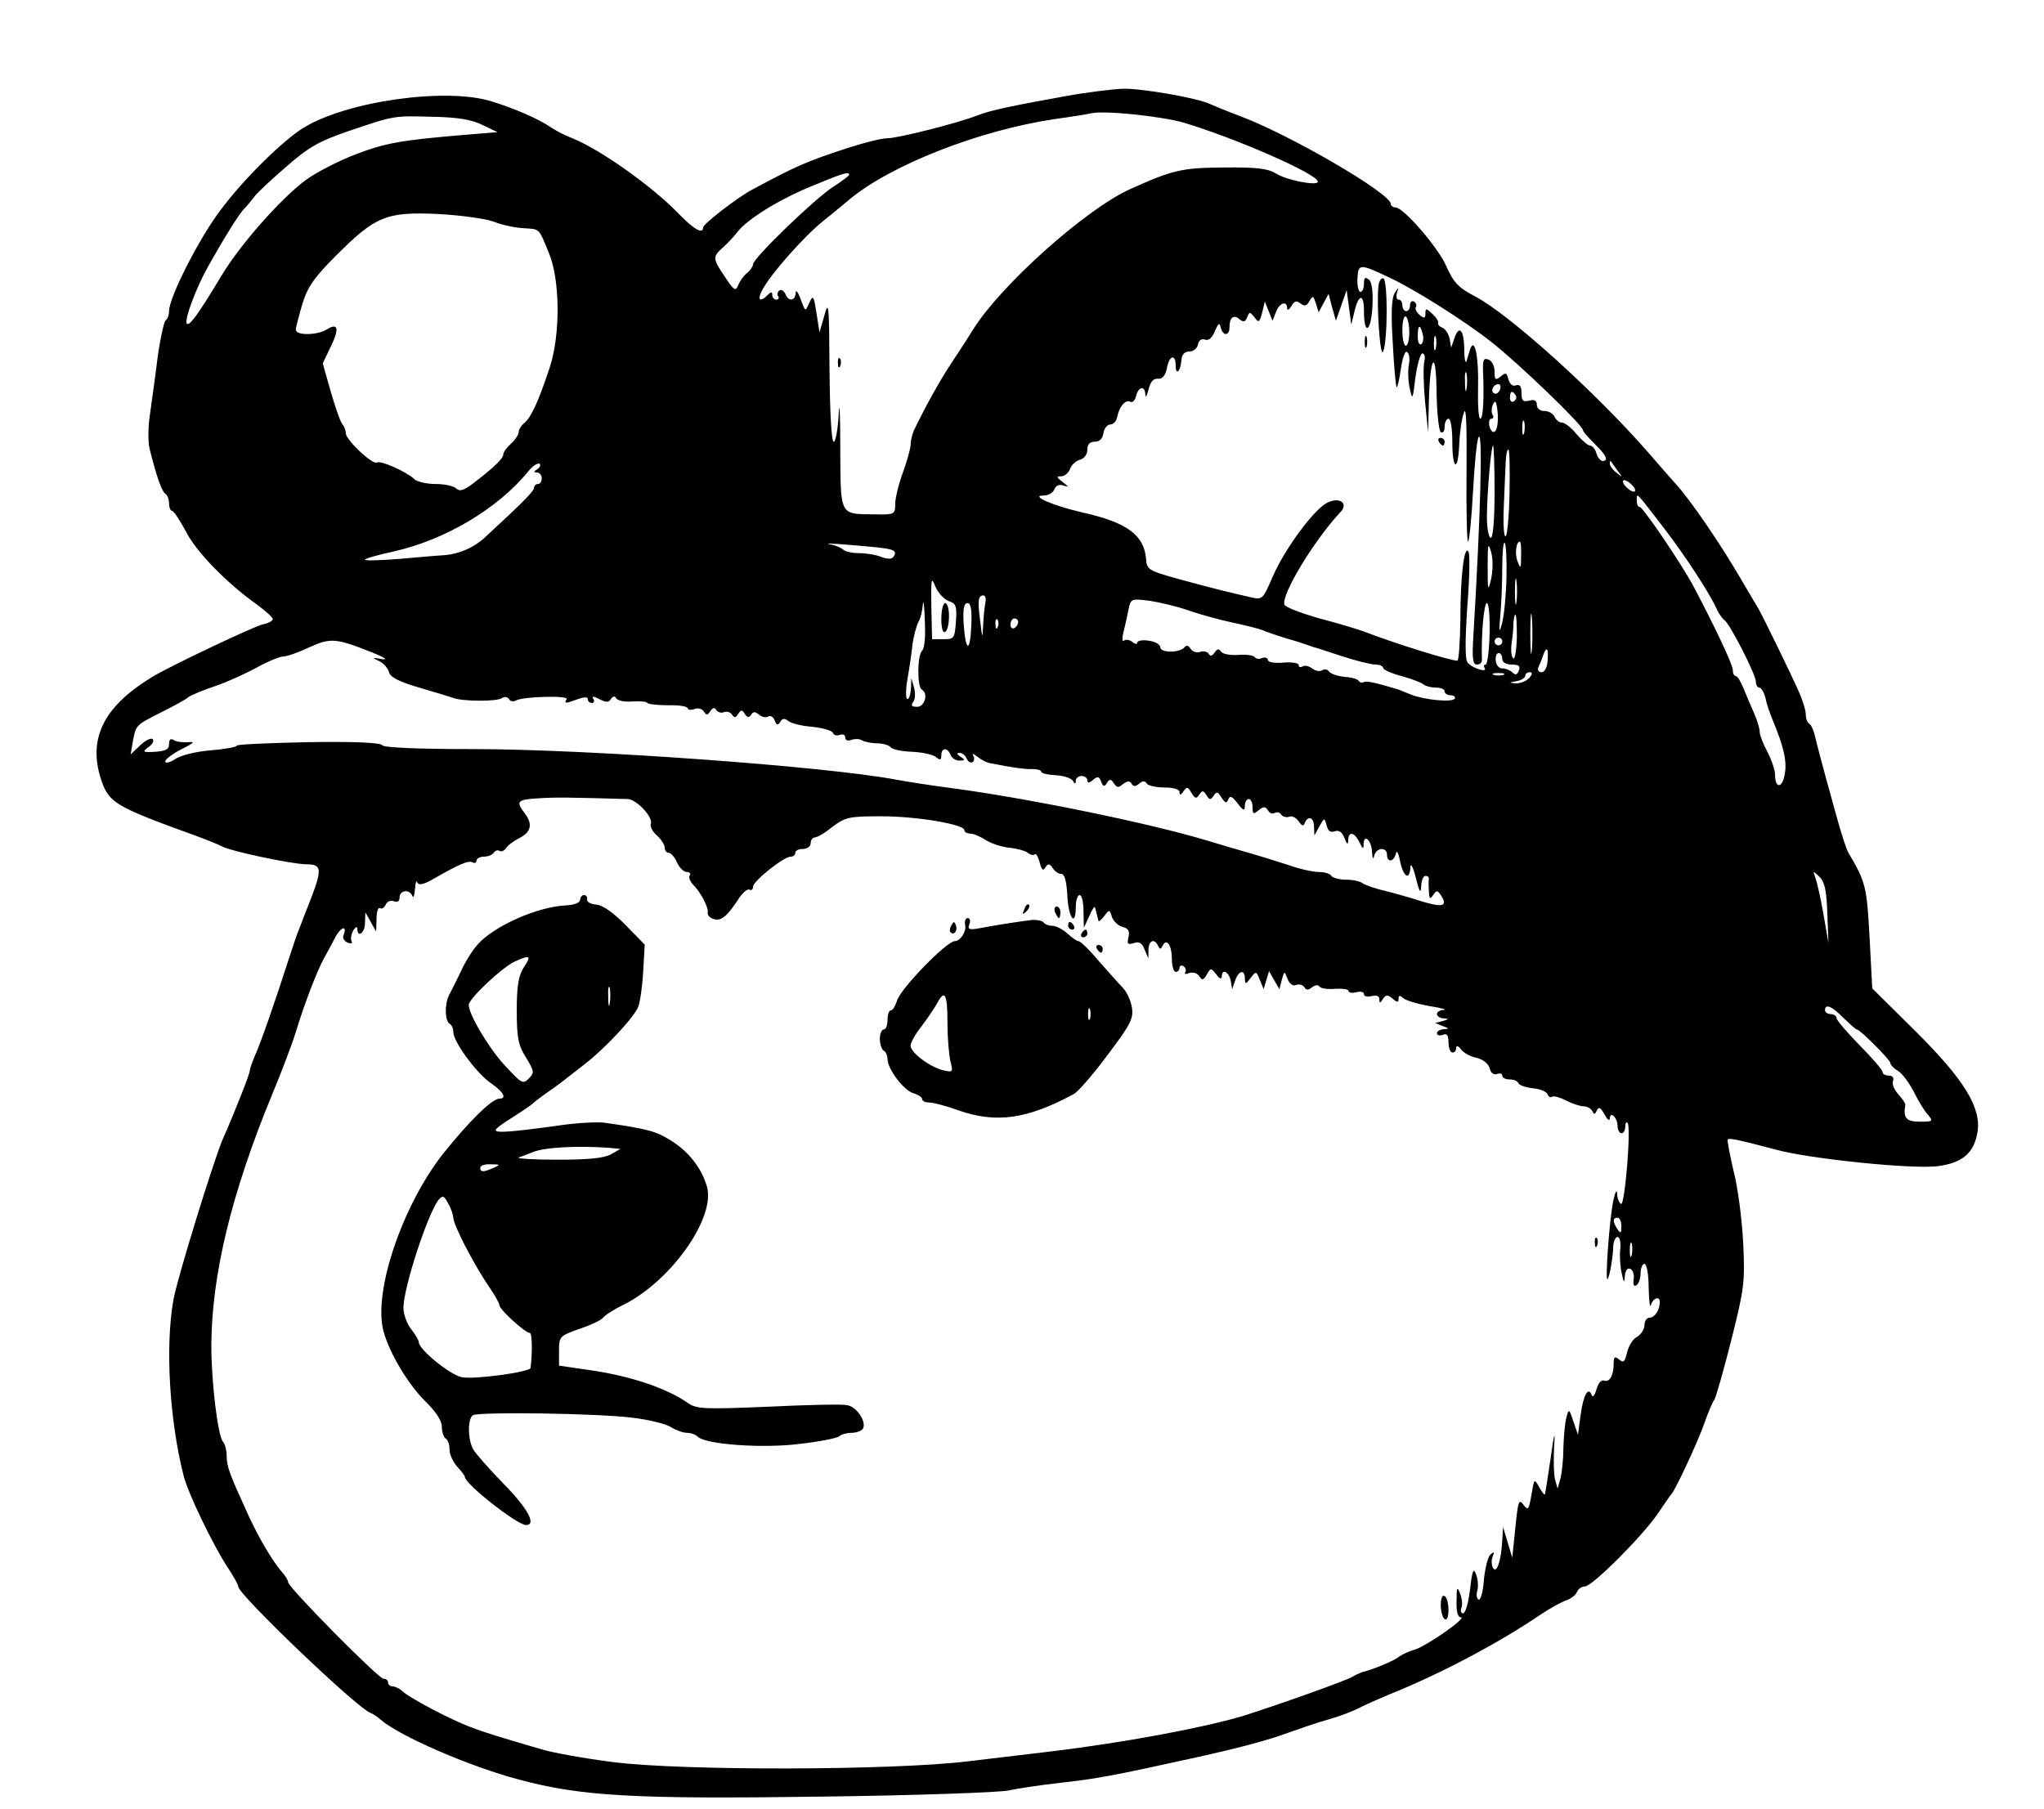 <?xml version="1.0" standalone="no"?>
<!DOCTYPE svg PUBLIC "-//W3C//DTD SVG 20010904//EN"
 "http://www.w3.org/TR/2001/REC-SVG-20010904/DTD/svg10.dtd">
<svg version="1.0" xmlns="http://www.w3.org/2000/svg"
 width="532pt" height="471pt" viewBox="0 0 532 471"
 preserveAspectRatio="xMidYMid meet">

<g transform="translate(0,471) scale(0.1,-0.1)"
fill="#000000" stroke="none">
<path d="M2775 4460 c-144 -26 -196 -37 -230 -50 -50 -20 -208 -60 -236 -60
-15 0 -62 -12 -105 -26 -107 -35 -133 -47 -245 -107 -37 -19 -129 -90 -129
-99 0 -19 -24 -5 -63 35 -69 72 -205 168 -277 197 -19 7 -46 21 -60 31 -30 20
-89 46 -150 65 -119 37 -375 1 -489 -68 -54 -33 -157 -134 -217 -215 -55 -72
-134 -227 -134 -263 0 -10 -4 -21 -9 -24 -4 -3 -14 -47 -21 -98 -6 -51 -16
-118 -20 -149 -5 -31 -5 -72 0 -90 18 -71 31 -108 40 -114 6 -4 10 -15 10 -26
0 -10 4 -19 8 -19 4 0 20 -24 35 -52 26 -53 107 -136 186 -192 23 -17 41 -33
41 -38 0 -4 -12 -11 -28 -14 -26 -7 -244 -110 -287 -137 -128 -78 -168 -163
-130 -272 20 -55 38 -66 240 -139 33 -12 65 -25 72 -29 19 -12 184 -47 221
-47 39 0 41 -12 11 -90 -12 -30 -25 -64 -29 -75 -5 -11 -15 -40 -23 -65 -44
-137 -80 -239 -93 -267 -7 -17 -14 -35 -14 -41 0 -8 -41 -112 -70 -177 -22
-50 -120 -366 -129 -421 -21 -119 -10 -311 27 -456 12 -47 76 -179 113 -236
16 -24 29 -47 29 -52 0 -21 310 -317 344 -329 6 -2 18 -10 27 -18 50 -43 232
-122 361 -156 161 -43 298 -51 788 -44 245 3 463 11 485 16 22 5 83 14 135 20
92 10 140 19 335 62 128 28 203 48 260 69 28 10 74 26 103 34 29 8 65 22 80
30 15 8 50 23 78 35 130 52 282 132 394 208 25 17 55 33 67 37 11 4 24 13 27
21 3 8 12 15 21 15 19 0 151 132 190 190 17 25 32 47 35 50 10 10 69 136 86
185 10 28 21 55 26 61 4 6 24 76 44 155 34 135 36 151 31 254 -3 61 -14 145
-25 187 -10 43 -17 79 -15 82 4 4 31 -2 126 -27 87 -24 354 -51 419 -43 65 8
96 34 105 89 10 64 -35 137 -162 263 l-112 111 -7 133 c-7 131 -10 144 -55
220 -5 8 -19 51 -31 95 -42 151 -49 180 -56 208 -3 15 -10 30 -15 33 -5 3 -9
14 -9 24 0 11 -8 36 -17 57 -25 56 -93 195 -106 218 -7 11 -27 46 -46 78 -50
86 -131 206 -171 249 -8 9 -40 45 -70 80 -138 158 -361 359 -450 406 -44 23
-57 36 -77 82 -22 48 -110 150 -131 150 -6 0 -12 4 -12 9 0 27 -257 177 -388
227 -37 14 -76 30 -87 35 -36 15 -173 39 -222 38 -26 -1 -93 -9 -148 -19z
m305 -69 c134 -40 350 -134 350 -154 0 -12 -83 4 -110 22 -20 12 -49 16 -135
15 -110 -1 -132 -6 -245 -57 -116 -53 -337 -251 -408 -366 -9 -15 -33 -52 -53
-82 -31 -46 -71 -118 -101 -181 -4 -10 -8 -26 -8 -36 0 -9 -9 -42 -20 -72 -11
-30 -20 -67 -20 -82 0 -27 -2 -28 -52 -27 -94 1 -90 -7 -91 174 0 88 -2 127
-4 88 -2 -40 -8 -73 -13 -73 -6 0 -10 76 -11 188 -1 168 -2 182 -13 142 l-13
-45 -8 50 c-7 46 -9 48 -19 26 -10 -23 -10 -23 -22 10 -7 19 -13 26 -13 17 -1
-22 -19 -24 -27 -3 -4 8 -10 12 -15 9 -5 -3 -7 -10 -4 -15 4 -5 1 -9 -4 -9 -6
0 -11 5 -11 12 0 9 -3 9 -12 0 -20 -20 -28 -13 -14 13 22 42 108 139 160 181
27 21 56 46 66 54 107 90 339 181 535 210 44 6 87 13 95 15 33 8 179 -7 240
-24z m-1825 -6 l40 -19 -85 -7 c-167 -14 -206 -21 -285 -51 -44 -17 -103 -47
-131 -68 -66 -50 -171 -169 -219 -250 -60 -100 -83 -131 -89 -122 -6 11 24 92
56 149 41 73 81 138 95 151 7 7 18 21 25 30 7 10 45 45 83 78 58 51 85 66 160
92 121 41 118 41 220 38 64 -1 102 -7 130 -21z m955 -130 c0 -3 -18 -16 -41
-31 -46 -29 -209 -186 -209 -202 0 -5 -7 -16 -16 -23 -9 -7 -19 -22 -23 -32
-6 -16 -11 -13 -34 22 -33 49 -33 52 -4 78 12 11 29 29 37 40 26 33 108 84
194 119 82 34 96 38 96 29z m-925 -122 c22 -9 57 -16 77 -17 44 -3 39 2 66
-63 30 -70 31 -213 3 -299 -29 -88 -48 -129 -65 -144 -9 -7 -16 -18 -16 -25 0
-6 -9 -20 -20 -30 -11 -10 -20 -22 -20 -28 0 -10 -23 -33 -78 -75 -25 -19 -36
-22 -44 -14 -7 7 -31 12 -54 12 -24 0 -49 6 -56 13 -20 19 -87 49 -97 43 -11
-7 -81 59 -81 76 0 8 -4 18 -9 24 -5 5 -18 43 -30 84 l-21 74 21 44 c23 47 19
63 -11 44 -25 -15 -80 -16 -80 0 0 6 8 36 17 67 14 45 31 69 88 126 102 102
130 114 263 108 59 -3 125 -12 147 -20z m2330 -145 c65 -30 195 -112 265 -167
73 -57 240 -218 240 -231 0 -3 14 -19 30 -35 30 -29 38 -45 21 -45 -5 0 -13 9
-16 20 -3 11 -11 20 -16 20 -6 0 -22 14 -36 30 -13 17 -31 30 -38 30 -7 0 -15
7 -19 15 -3 8 -15 15 -26 15 -12 0 -20 7 -20 16 0 11 -6 15 -20 11 -16 -4 -20
0 -20 20 0 17 -4 23 -14 20 -9 -4 -16 3 -20 15 -4 18 -7 19 -20 8 -14 -11 -16
-9 -16 13 0 14 -7 28 -16 31 -13 5 -15 -1 -14 -32 3 -69 0 -122 -7 -122 -5 0
-7 37 -6 83 2 79 -9 132 -21 97 -2 -8 -7 -22 -9 -30 -3 -8 -6 6 -6 33 -1 50
-14 62 -26 25 l-8 -23 -4 23 c-3 13 -11 26 -19 29 -8 3 -12 8 -11 12 2 3 -4
14 -15 24 -16 15 -18 15 -18 1 0 -13 -3 -14 -15 -4 -8 7 -13 16 -10 20 3 5 1
11 -5 15 -5 3 -10 -1 -10 -9 0 -9 -4 -16 -10 -16 -5 0 -10 7 -10 15 0 8 -4 15
-10 15 -5 0 -7 8 -4 18 5 16 5 16 -6 -1 -8 -12 -10 -53 -5 -129 3 -62 8 -114
10 -116 2 -2 7 19 11 47 4 29 11 48 16 45 6 -4 8 -18 5 -33 -3 -14 -2 -42 2
-61 7 -33 8 -32 15 28 5 34 13 62 18 62 6 0 8 -10 5 -22 -3 -13 -2 -59 2 -103
l8 -80 2 80 c3 121 19 140 20 23 1 -53 6 -100 11 -103 6 -3 10 3 10 14 0 12 5
21 10 21 6 0 10 -27 10 -60 0 -74 15 -80 18 -7 1 28 6 66 12 82 6 21 8 -28 7
-153 -1 -100 1 -182 4 -182 3 0 9 60 13 132 4 73 10 136 15 141 10 10 5 -197
-14 -515 -4 -62 -2 -78 9 -78 8 0 14 6 13 13 -2 63 5 147 13 147 5 0 8 -34 7
-80 -1 -44 -6 -80 -10 -80 -5 0 -6 -4 -3 -9 9 -13 -32 -1 -44 14 -7 8 -7 54
-1 146 6 73 7 138 3 143 -11 18 -21 -63 -21 -176 -1 -60 -4 -108 -8 -108 -21
1 -157 43 -243 76 -19 7 -73 23 -119 35 -45 13 -85 28 -88 35 -9 25 78 169
146 241 21 22 -1 40 -33 25 -34 -15 -111 -119 -143 -192 -26 -60 -27 -62 -57
-55 -53 12 -98 23 -186 47 -80 22 -85 25 -87 52 -5 63 -49 96 -166 122 -78 18
-137 44 -101 44 12 0 25 7 28 16 4 10 13 14 24 10 14 -5 14 -3 -2 9 -17 13
-17 15 -4 15 9 0 19 9 23 19 3 10 15 21 25 24 12 3 20 14 20 26 0 14 6 21 19
21 13 0 21 8 23 23 2 12 10 22 18 22 8 0 16 9 18 20 5 27 22 46 34 39 5 -3 12
3 15 15 6 25 23 28 24 4 1 -10 4 -4 8 12 5 20 12 30 24 29 12 -1 20 7 24 27 6
34 23 39 23 7 0 -27 13 -15 15 15 1 14 8 22 21 22 10 0 20 8 22 18 2 11 9 16
18 13 9 -4 19 4 26 22 9 21 12 23 15 10 6 -24 23 -23 23 0 0 26 11 34 26 21
11 -9 15 -7 20 5 6 15 7 15 19 0 11 -15 13 -14 20 12 l7 29 10 -25 10 -25 9
23 c9 24 29 30 29 10 0 -7 5 -5 11 5 8 14 14 15 24 7 10 -8 16 -7 23 6 9 15
10 15 17 -6 l7 -23 13 24 13 24 9 -35 10 -35 14 40 14 40 6 -45 6 -45 8 33
c11 47 25 49 25 3 0 -65 18 -57 22 10 2 40 -1 64 -9 71 -10 8 -13 5 -13 -11 0
-11 -4 -21 -9 -21 -5 0 -9 16 -8 35 2 39 6 39 82 3z m53 -143 c0 -19 -4 -35
-9 -35 -5 0 -9 18 -9 41 0 22 4 38 9 35 5 -3 9 -22 9 -41z m35 -5 c3 -11 1
-23 -4 -26 -5 -3 -9 6 -9 20 0 31 6 34 13 6z m34 -37 c-3 -10 -5 -4 -5 12 0
17 2 24 5 18 2 -7 2 -21 0 -30z m80 -105 c-2 -13 -4 -5 -4 17 -1 22 1 32 4 23
2 -10 2 -28 0 -40z m87 -3 c-4 -8 -10 -12 -15 -9 -11 6 -2 24 11 24 5 0 7 -7
4 -15z m41 -14 c3 -5 1 -12 -5 -16 -5 -3 -10 1 -10 9 0 18 6 21 15 7z m-53
-93 c-6 -6 -11 -1 -15 11 -3 12 -1 21 5 21 5 0 6 5 3 10 -4 6 -3 19 1 28 6 12
9 7 12 -22 2 -21 -1 -43 -6 -48z m75 -5 c-3 -10 -5 -4 -5 12 0 17 2 24 5 18 2
-7 2 -21 0 -30z m-77 -153 c0 -73 -4 -120 -10 -120 -5 0 -10 24 -10 53 0 60
11 187 16 187 2 0 4 -54 4 -120z m39 0 c-1 -61 -6 -113 -10 -116 -5 -3 -7 32
-5 78 2 46 4 98 5 116 1 17 3 32 7 32 3 0 4 -50 3 -110z m-2530 59 c-10 -6
-11 -9 -1 -9 6 0 12 -7 12 -15 0 -8 -4 -15 -10 -15 -5 0 -10 -4 -10 -10 0 -8
-28 -37 -129 -130 -27 -25 -66 -42 -102 -45 -19 -1 -73 -6 -121 -10 -49 -4
-88 -5 -88 -2 0 3 35 13 77 22 132 30 269 111 348 208 11 14 24 22 29 20 4 -3
2 -9 -5 -14z m2811 -4 c14 -19 14 -19 -2 -6 -10 7 -18 18 -18 24 0 6 1 8 3 6
1 -2 9 -13 17 -24z m40 -40 c7 -8 8 -15 2 -15 -5 0 -15 7 -22 15 -7 8 -8 15
-2 15 5 0 15 -7 22 -15z m81 -110 c56 -73 118 -168 138 -212 5 -11 14 -24 19
-27 14 -9 82 -142 82 -160 0 -9 4 -16 9 -16 5 0 12 -12 16 -27 3 -16 12 -41
19 -58 28 -67 38 -108 31 -141 -6 -37 -25 -37 -25 -1 0 12 -9 39 -20 60 -11
20 -20 44 -20 52 0 8 -6 29 -14 47 -8 18 -21 48 -28 66 -7 17 -16 32 -20 32
-5 0 -8 7 -8 16 0 14 -48 115 -103 219 -33 61 -131 205 -139 205 -5 0 -8 8 -8
18 1 19 -6 27 71 -73z m-2047 -50 c44 -5 51 -9 42 -24 -5 -7 -15 -7 -32 -1
-14 6 -40 10 -58 10 -17 0 -36 4 -41 9 -6 5 -21 12 -35 14 -26 5 54 -1 124 -8z
m1597 -82 c-8 -34 -9 -31 -9 32 0 59 1 65 9 38 5 -18 5 -47 0 -70z m40 5 c-1
-46 -6 -99 -11 -118 -8 -31 -9 -28 -5 20 3 30 5 86 5 124 0 38 3 66 6 63 4 -3
6 -44 5 -89z m38 55 c0 -33 -1 -35 -9 -15 -8 20 -4 52 6 52 2 0 4 -17 3 -37z
m-12 -120 c-2 -16 -4 -3 -4 27 0 30 2 43 4 28 2 -16 2 -40 0 -55z m-1477 2
c18 -6 21 -13 18 -53 -3 -44 -5 -46 -32 -46 l-30 0 -2 83 c-1 77 0 81 11 53 7
-16 23 -33 35 -37z m-70 -129 c-13 -13 -13 -93 -1 -101 18 -10 8 -45 -12 -45
-14 0 -17 3 -10 13 5 6 6 23 2 37 l-7 25 -1 -27 c-1 -16 -5 -28 -9 -28 -5 0
-5 24 0 53 5 28 11 69 13 90 3 21 10 47 15 57 6 10 11 31 12 47 1 15 4 -3 5
-41 2 -40 0 -73 -7 -80z m165 127 c-2 -10 -5 -36 -6 -58 -2 -40 -2 -40 -8 10
-7 53 -5 65 9 65 4 0 7 -8 5 -17z m528 -22 c29 -10 79 -24 112 -31 33 -7 69
-16 80 -20 11 -5 38 -14 60 -21 22 -6 47 -14 55 -17 8 -3 17 -6 20 -7 3 0 35
-11 72 -23 37 -12 76 -22 88 -22 11 0 20 -4 20 -9 0 -4 21 -14 48 -21 26 -7
51 -17 56 -21 6 -5 20 -9 33 -9 13 0 23 -4 23 -10 0 -5 7 -10 16 -10 8 0 13
-4 10 -9 -7 -10 -79 -3 -114 11 -15 6 -29 12 -32 13 -67 20 -84 23 -91 19 -4
-2 -10 -1 -13 4 -2 4 -19 9 -37 10 -18 2 -36 8 -40 14 -4 6 -12 7 -18 3 -7 -4
-18 -1 -26 5 -8 6 -19 9 -25 5 -5 -3 -10 -2 -10 4 0 5 -18 8 -40 6 -23 -2 -40
1 -40 7 0 5 -7 8 -15 5 -8 -4 -17 -2 -20 3 -3 4 -22 7 -43 5 -20 -1 -40 2 -44
9 -6 8 -10 7 -17 -3 -6 -9 -11 -10 -15 -3 -4 6 -14 8 -22 5 -9 -3 -20 0 -25 8
-6 9 -12 10 -16 4 -12 -15 -63 -15 -63 0 0 7 -13 15 -30 17 -16 3 -30 0 -30
-5 0 -5 -6 -4 -13 2 -8 6 -17 7 -22 3 -4 -4 -5 6 -1 22 4 15 10 42 13 58 6 30
7 30 55 24 27 -4 73 -15 101 -25z m-565 -41 c-3 -71 -15 -67 -20 8 -2 37 1 52
10 52 9 0 12 -17 10 -60z m1459 -62 c-2 -24 -4 -5 -4 42 0 47 2 66 4 43 2 -24
2 -62 0 -85z m-39 32 c-1 -32 -5 -57 -9 -54 -5 3 -7 19 -5 37 3 18 5 42 5 55
1 12 3 22 5 22 3 0 4 -27 4 -60z m-1351 28 c-3 -8 -6 -5 -6 6 -1 11 2 17 5 13
3 -3 4 -12 1 -19z m53 13 c0 -6 -4 -13 -10 -16 -5 -3 -10 1 -10 9 0 9 5 16 10
16 6 0 10 -4 10 -9z m-1685 -78 c33 -13 47 -21 30 -19 -27 5 -28 4 -8 -5 12
-6 23 -19 26 -30 3 -12 27 -24 78 -39 41 -12 81 -24 89 -27 24 -9 114 -10 127
0 6 4 14 3 18 -3 3 -6 11 -7 17 -4 17 11 139 14 133 4 -8 -12 -3 -12 29 0 17
6 26 6 26 0 0 -6 5 -10 11 -10 5 0 7 5 3 11 -4 7 1 7 16 -1 18 -9 24 -9 30 0
5 8 10 9 14 2 4 -6 22 -10 42 -8 19 1 37 0 39 -4 2 -3 27 -6 54 -6 28 1 51 -3
51 -8 0 -4 8 -5 17 -2 9 4 20 1 25 -6 6 -11 10 -10 17 1 6 9 11 10 15 3 4 -6
13 -9 20 -6 8 3 17 0 21 -6 6 -9 10 -9 16 1 8 12 10 12 18 0 6 -9 10 -10 16
-2 5 9 10 9 20 1 8 -7 19 -9 25 -5 5 3 13 -1 16 -10 5 -13 9 -14 15 -4 5 9 11
10 21 2 7 -6 35 -13 62 -15 28 -3 52 -10 54 -16 2 -6 10 -8 18 -5 8 3 14 0 14
-7 0 -7 7 -10 16 -6 9 3 21 3 27 -1 7 -4 25 -8 40 -8 15 0 31 -5 35 -10 4 -6
29 -11 55 -12 26 -1 54 -7 62 -13 12 -10 15 -9 15 4 0 20 16 21 24 1 3 -8 13
-15 23 -15 15 0 16 2 3 10 -10 7 -11 10 -2 10 7 0 15 -7 18 -15 4 -8 10 -12
15 -9 5 3 6 11 2 17 -4 7 1 5 11 -3 10 -8 25 -16 35 -17 55 -11 89 -16 109
-15 12 0 22 -3 22 -7 0 -4 17 -8 37 -9 20 -1 40 -7 45 -14 6 -10 8 -10 8 0 0
6 7 12 15 12 8 0 15 -5 15 -11 0 -8 5 -8 15 1 12 10 16 9 21 -5 5 -13 9 -14
15 -3 7 11 11 10 18 -1 8 -12 12 -12 24 -2 11 8 17 9 22 1 5 -8 10 -8 20 0 9
8 15 8 20 0 3 -5 24 -10 46 -10 24 0 39 -5 39 -12 0 -9 4 -8 10 2 9 13 12 12
21 -4 9 -15 13 -16 20 -5 8 12 11 12 19 -1 8 -13 11 -13 19 -1 7 11 11 10 20
-5 10 -15 13 -16 18 -5 4 11 10 8 24 -10 15 -20 19 -21 19 -6 0 9 5 17 10 17
6 0 10 -10 10 -21 0 -18 2 -20 16 -8 13 10 17 10 24 0 4 -8 12 -11 18 -7 6 3
14 1 17 -5 4 -5 13 -8 21 -5 7 3 18 -3 24 -12 8 -12 13 -14 16 -4 9 20 24 14
24 -10 l1 -23 13 24 c13 23 13 23 19 2 3 -14 10 -19 21 -15 11 4 19 -2 25 -17
7 -18 10 -19 10 -6 1 24 16 21 29 -5 9 -19 11 -20 11 -5 1 28 21 9 22 -21 1
-17 3 -21 6 -9 5 21 33 23 33 2 0 -21 18 -19 23 3 2 10 7 2 11 -20 9 -42 25
-51 27 -15 0 12 7 0 14 -28 9 -37 13 -43 14 -22 0 15 6 27 11 27 6 0 9 -3 9
-7 -1 -5 -1 -19 0 -33 1 -20 3 -22 11 -10 9 13 11 13 20 0 21 -32 3 -34 -70
-10 -14 4 -47 14 -75 21 -27 6 -54 16 -59 20 -6 5 -25 9 -42 9 -18 0 -36 5
-39 10 -3 6 -18 10 -32 10 -15 0 -52 8 -82 19 -31 10 -76 24 -101 31 -25 7
-72 21 -105 31 -155 47 -479 113 -680 139 -38 5 -97 14 -130 20 -183 35 -806
80 -1102 80 -148 0 -234 4 -238 10 -4 7 -74 10 -195 8 -103 -2 -186 -6 -184
-9 2 -3 -28 -9 -66 -12 -38 -3 -80 -13 -94 -23 -14 -9 -26 -12 -26 -6 0 5 19
20 43 32 32 16 36 20 17 18 -14 -1 -31 1 -37 5 -9 6 -13 2 -13 -10 0 -14 -9
-18 -36 -20 -33 -2 -34 0 -18 12 11 7 16 17 11 21 -4 4 -18 -3 -32 -16 l-25
-24 6 35 c8 42 7 41 74 75 30 15 62 32 70 39 8 6 40 19 70 29 30 10 78 32 106
47 28 16 60 29 70 30 11 0 42 11 69 24 55 25 69 24 160 -12z m2945 27 c0 -5
-4 -10 -10 -10 -5 0 -10 5 -10 10 0 6 5 10 10 10 6 0 10 -4 10 -10z m118 -50
c-1 -18 -8 -30 -16 -30 -7 0 -11 6 -8 13 3 6 9 20 12 30 9 26 15 21 12 -13z
m-118 5 c0 -9 9 -15 25 -15 18 0 23 -4 18 -16 -4 -11 -9 -12 -16 -5 -6 6 -18
11 -27 11 -9 0 -16 9 -17 20 -1 11 2 20 8 20 5 0 9 -7 9 -15z m3 -42 c-7 -2
-19 -2 -25 0 -7 3 -2 5 12 5 14 0 19 -2 13 -5z m67 -8 c-7 -8 -22 -14 -34 -14
-20 2 -20 2 2 6 12 2 22 9 22 14 0 5 5 9 11 9 8 0 8 -5 -1 -15z m-2347 -315
c23 0 67 -47 61 -64 -3 -7 4 -21 16 -31 11 -10 20 -24 20 -32 0 -7 5 -13 10
-13 6 0 16 -11 22 -25 6 -14 18 -25 25 -25 8 0 12 -4 8 -9 -3 -5 1 -15 8 -23
20 -19 42 -61 39 -74 -1 -7 6 -14 17 -17 19 -5 35 9 66 57 10 14 21 23 26 20
5 -3 9 1 9 8 1 15 80 78 98 78 7 0 12 5 12 10 0 6 9 10 20 10 11 0 20 7 20 15
0 8 5 15 11 15 6 0 27 12 46 28 34 25 43 27 127 27 93 0 216 -21 216 -36 0 -5
7 -9 15 -9 9 0 27 -8 41 -17 14 -9 42 -18 62 -20 20 -2 41 -8 47 -13 7 -6 15
-7 18 -4 3 4 9 -6 13 -21 5 -20 9 -23 15 -13 7 11 11 10 19 -2 5 -8 15 -15 22
-15 9 0 14 -19 16 -57 3 -59 22 -83 22 -28 0 17 5 30 10 30 6 0 10 -19 10 -42
l1 -43 14 30 c7 17 14 27 15 23 4 -14 7 -28 9 -35 0 -4 7 2 15 12 13 18 14 18
20 -2 4 -11 16 -23 28 -26 15 -4 19 -11 15 -27 -4 -17 -2 -20 14 -15 14 5 22
0 28 -17 l10 -23 0 23 c1 24 16 30 25 10 5 -10 7 -10 12 0 10 21 24 2 24 -34
0 -19 5 -34 10 -34 6 0 10 5 10 11 0 5 5 7 10 4 6 -4 8 -11 5 -16 -3 -5 1 -6
10 -2 10 3 21 0 26 -8 8 -12 11 -11 20 4 10 18 11 18 25 0 8 -11 13 -13 14 -5
0 21 18 13 23 -10 l4 -23 8 23 c9 26 25 29 25 5 1 -16 2 -16 15 1 14 19 15 18
24 -5 l10 -24 7 24 7 23 13 -23 14 -24 6 24 c7 24 7 24 15 3 5 -13 14 -20 23
-16 8 3 17 0 21 -6 5 -8 10 -8 20 0 8 6 16 7 19 2 3 -5 21 -8 41 -6 19 1 35
-1 35 -6 0 -4 9 -6 20 -3 11 3 20 1 20 -5 0 -6 9 -8 20 -5 13 3 20 0 20 -8 0
-11 2 -11 9 0 8 12 12 12 25 2 12 -11 16 -11 16 -1 0 9 3 10 13 1 8 -6 38 -15
68 -20 30 -5 46 -9 37 -10 -10 0 -18 -5 -18 -11 0 -5 8 -11 18 -11 14 -1 13
-2 -3 -7 l-20 -5 20 -8 c17 -6 17 -8 3 -8 -10 -1 -18 -5 -18 -11 0 -5 7 -7 15
-4 11 5 15 -1 15 -20 0 -14 5 -26 10 -26 6 0 10 5 10 12 0 7 5 6 13 -4 6 -9
25 -19 41 -22 16 -4 30 -15 33 -27 3 -12 11 -18 19 -15 8 3 14 1 14 -4 0 -6 9
-10 19 -10 11 0 21 -4 23 -10 2 -5 19 -11 38 -13 19 -2 36 -9 38 -16 2 -6 7
-9 12 -6 4 3 21 -2 36 -10 16 -8 37 -15 46 -15 9 0 19 -6 22 -12 5 -10 7 -10
12 1 5 11 10 8 20 -10 7 -13 13 -18 14 -11 0 21 20 3 20 -19 0 -10 5 -19 10
-19 6 0 10 8 10 17 0 9 3 14 6 10 10 -9 -7 -217 -17 -211 -5 3 -10 15 -10 27
-1 12 -5 4 -10 -18 -10 -48 -22 -212 -15 -205 5 6 14 54 15 88 1 12 6 22 11
22 6 0 9 -15 7 -32 -2 -18 0 -46 4 -63 5 -25 7 -26 8 -7 1 14 6 22 14 19 6 -2
11 -14 9 -27 -2 -14 0 -20 7 -16 6 4 11 18 11 32 0 13 5 24 10 24 6 0 11 -28
11 -62 1 -35 3 -55 6 -45 5 18 23 24 23 8 0 -21 -13 -41 -26 -41 -8 0 -14 -9
-14 -20 0 -10 -9 -24 -19 -30 -11 -5 -22 -24 -26 -40 -6 -25 -9 -29 -21 -19
-11 9 -14 7 -14 -9 0 -32 -10 -51 -25 -46 -7 3 -15 -6 -20 -23 -4 -15 -10 -22
-12 -15 -9 24 -22 1 -29 -51 l-7 -52 -12 35 c-11 33 -12 34 -18 10 -4 -14 -7
-50 -8 -80 0 -30 -4 -66 -8 -80 l-7 -25 -7 25 c-3 13 -4 51 -2 85 3 44 0 36
-9 -30 -7 -49 -14 -92 -15 -95 -1 -3 -8 6 -15 19 -13 23 -13 22 -20 -20 -7
-40 -9 -42 -21 -26 -12 16 -14 9 -21 -60 l-8 -78 -12 40 -12 40 -2 -35 c-3
-53 -14 -87 -24 -72 -4 7 -5 21 -1 30 5 13 4 14 -6 5 -7 -7 -14 -37 -17 -67
-2 -31 -9 -53 -14 -50 -5 3 -6 14 -3 23 3 10 2 29 -3 42 -7 19 -10 12 -16 -39
-4 -34 -12 -62 -18 -62 -5 0 -8 7 -4 15 3 8 1 25 -4 37 -7 19 -9 16 -9 -19 -1
-28 3 -43 11 -43 19 0 -93 -78 -122 -85 -14 -4 -31 -12 -39 -18 -12 -10 -69
-34 -96 -40 -5 -2 -17 -7 -25 -12 -16 -10 -199 -75 -285 -102 -104 -31 -312
-70 -505 -93 -41 -5 -136 -16 -210 -25 -196 -24 -747 -25 -925 -2 -71 9 -155
24 -185 33 -109 32 -146 43 -185 58 -49 18 -154 73 -176 92 -8 8 -21 14 -27
14 -7 0 -12 5 -12 10 0 6 -5 10 -12 10 -13 0 -248 238 -248 251 0 5 -8 18 -18
29 -23 27 -57 84 -83 140 -50 109 -59 132 -59 158 0 16 -4 32 -9 38 -14 14
-31 156 -31 252 1 183 52 396 160 657 23 55 51 129 62 165 21 69 53 152 71
185 6 11 19 34 28 52 15 30 34 37 23 8 -3 -7 2 -15 11 -19 9 -3 13 -2 10 4 -3
5 -1 18 4 27 6 10 11 12 11 6 0 -26 20 -12 20 15 l1 27 14 -25 14 -25 1 33 c0
18 4 31 9 28 5 -3 11 1 15 9 3 8 12 12 21 9 10 -4 15 0 15 10 0 19 26 22 33 4
3 -7 6 1 7 17 1 17 4 25 6 18 4 -8 16 -6 42 9 70 40 92 49 102 43 5 -3 10 -1
10 4 0 6 9 11 19 11 11 0 23 5 26 10 4 6 10 8 15 5 5 -3 12 0 17 7 4 7 20 19
36 27 30 16 34 36 12 65 -23 30 -19 35 38 38 44 3 87 2 230 -2z m3123 -297 l3
-78 -13 75 c-7 41 -17 84 -21 95 -7 19 -7 19 10 3 14 -13 19 -35 21 -95z m42
-273 c17 -16 32 -30 35 -30 8 0 87 -79 87 -87 0 -5 9 -14 20 -21 11 -6 29 -31
41 -54 12 -24 28 -51 37 -60 14 -17 13 -18 -21 -18 -35 0 -44 9 -38 43 1 4 -8
17 -18 28 -11 12 -17 27 -14 35 3 8 -1 14 -11 14 -9 0 -16 4 -16 9 0 5 -27 37
-60 70 -33 34 -60 65 -60 71 0 5 -7 10 -15 10 -8 0 -15 5 -15 10 0 18 18 11
48 -20z m-578 -542 c0 -19 -2 -20 -10 -8 -13 19 -13 30 0 30 6 0 10 -10 10
-22z m27 -75 c-3 -10 -5 -4 -5 12 0 17 2 24 5 18 2 -7 2 -21 0 -30z"/>
<path d="M2181 3764 c0 -11 3 -14 6 -6 3 7 2 16 -1 19 -3 4 -6 -2 -5 -13z"/>
<path d="M3588 3968 c-6 -46 4 -193 12 -173 12 28 12 183 1 190 -5 3 -11 -5
-13 -17z"/>
<path d="M3552 3820 c0 -14 2 -19 5 -12 2 6 2 18 0 25 -3 6 -5 1 -5 -13z"/>
<path d="M3745 3560 c3 -5 8 -10 11 -10 2 0 4 5 4 10 0 6 -5 10 -11 10 -5 0
-7 -4 -4 -10z"/>
<path d="M2450 3099 c0 -24 4 -38 10 -34 6 3 10 22 10 41 0 19 -4 34 -10 34
-5 0 -10 -18 -10 -41z"/>
<path d="M1510 2368 c0 -8 -15 -14 -38 -15 -75 -4 -187 -54 -229 -102 -13 -14
-33 -46 -44 -71 -12 -25 -26 -53 -31 -62 -11 -24 -10 -65 2 -73 6 -3 10 -13
10 -22 0 -25 61 -108 98 -133 32 -22 42 -40 22 -40 -20 0 -81 -61 -148 -145
-106 -136 -181 -359 -154 -460 16 -59 66 -142 113 -187 24 -24 39 -47 39 -62
0 -14 5 -28 10 -31 6 -3 10 -16 10 -29 0 -12 9 -32 20 -44 11 -12 20 -24 20
-27 0 -18 136 -125 159 -125 28 0 5 43 -58 107 -38 39 -74 80 -80 91 -14 27
-14 79 0 88 16 9 329 5 418 -7 41 -5 85 -16 97 -24 13 -8 32 -15 42 -15 10 0
22 -4 28 -10 20 -20 165 -31 264 -19 52 6 99 15 104 20 6 5 20 9 32 9 13 0 26
5 30 11 10 17 -16 57 -41 61 -12 3 -105 1 -206 -4 -168 -7 -186 -6 -209 10
-56 39 -152 71 -260 86 l-75 11 0 38 c0 38 1 39 54 58 30 10 57 23 61 29 3 5
27 21 54 34 123 62 239 226 216 307 -14 48 -47 91 -94 120 -38 24 -59 30 -170
46 -21 3 -73 0 -115 -6 -129 -18 -171 -21 -171 -13 0 4 19 18 42 32 22 14 46
30 52 35 6 6 27 22 46 35 19 13 40 29 47 35 7 5 27 21 45 35 50 38 129 122
139 149 5 12 11 54 13 92 l4 70 -49 50 c-31 32 -59 52 -76 54 -16 1 -27 8 -25
14 1 6 -2 11 -8 11 -5 0 -10 -6 -10 -12z m-146 -175 c-14 -22 -19 -47 -19
-113 0 -72 4 -91 24 -123 22 -36 22 -40 7 -55 -15 -15 -19 -12 -59 31 -43 45
-97 136 -97 161 0 16 87 98 120 113 39 18 44 15 24 -14z m223 -95 c-2 -13 -4
-5 -4 17 -1 22 1 32 4 23 2 -10 2 -28 0 -40z m-2 -376 l30 -3 -25 -14 c-18
-10 -58 -14 -140 -14 -63 0 -108 3 -100 6 8 2 24 9 35 13 28 13 114 18 200 12z
m-300 -52 c-27 -12 -35 -12 -35 0 0 6 12 10 28 9 24 0 25 -1 7 -9z m-105 -130
c0 -19 53 -121 91 -177 16 -23 29 -46 29 -51 0 -11 67 -72 79 -72 6 0 7 -50 2
-91 -2 -11 -149 -31 -180 -24 -31 7 -111 72 -111 91 0 5 -9 20 -20 34 -11 14
-20 39 -20 55 0 53 64 248 92 282 10 12 14 10 24 -9 8 -13 13 -30 14 -38z"/>
<path d="M2666 2343 c-6 -14 -5 -15 5 -6 7 7 10 15 7 18 -3 3 -9 -2 -12 -12z"/>
<path d="M2746 2335 c4 -8 8 -15 10 -15 2 0 4 7 4 15 0 8 -4 15 -10 15 -5 0
-7 -7 -4 -15z"/>
<path d="M2512 2302 c4 -16 -12 -42 -27 -42 -21 0 -144 -126 -151 -157 -4 -12
-10 -23 -15 -23 -5 0 -9 -11 -9 -25 0 -14 -4 -25 -10 -25 -5 0 -10 -11 -10
-24 0 -14 5 -28 10 -31 6 -3 10 -14 10 -22 0 -26 43 -83 68 -89 12 -4 22 -10
22 -15 0 -5 8 -9 18 -9 11 0 45 -9 78 -21 98 -34 178 -22 299 43 11 6 51 52
88 102 59 78 68 95 63 123 -2 17 -13 40 -23 51 -10 10 -38 42 -63 70 -24 29
-48 52 -53 52 -4 0 -17 9 -29 20 -12 11 -30 20 -39 20 -10 0 -20 4 -23 9 -3 4
-17 7 -31 6 -34 -4 -103 -15 -139 -22 -24 -4 -28 -2 -23 11 4 9 1 16 -4 16 -6
0 -9 -8 -7 -18z m-46 -254 c0 -40 4 -86 8 -102 7 -27 6 -28 -20 -22 -35 9 -84
46 -84 64 0 8 13 31 29 51 15 20 33 46 40 59 20 38 27 25 27 -50z m371 10 c-3
-7 -5 -2 -5 12 0 14 2 19 5 13 2 -7 2 -19 0 -25z"/>
<path d="M2476 2301 c-4 -7 -5 -15 -2 -18 9 -9 19 4 14 18 -4 11 -6 11 -12 0z"/>
<path d="M2780 2300 c0 -5 5 -10 11 -10 5 0 7 5 4 10 -3 6 -8 10 -11 10 -2 0
-4 -4 -4 -10z"/>
<path d="M2815 2280 c-3 -5 -1 -10 4 -10 6 0 11 5 11 10 0 6 -2 10 -4 10 -3 0
-8 -4 -11 -10z"/>
<path d="M2855 2240 c3 -5 8 -10 11 -10 2 0 4 5 4 10 0 6 -5 10 -11 10 -5 0
-7 -4 -4 -10z"/>
<path d="M4151 1474 c0 -11 3 -14 6 -6 3 7 2 16 -1 19 -3 4 -6 -2 -5 -13z"/>
<path d="M3750 531 c0 -16 5 -33 10 -36 6 -4 10 6 10 24 0 16 -4 33 -10 36 -6
4 -10 -6 -10 -24z"/>
</g>
</svg>
